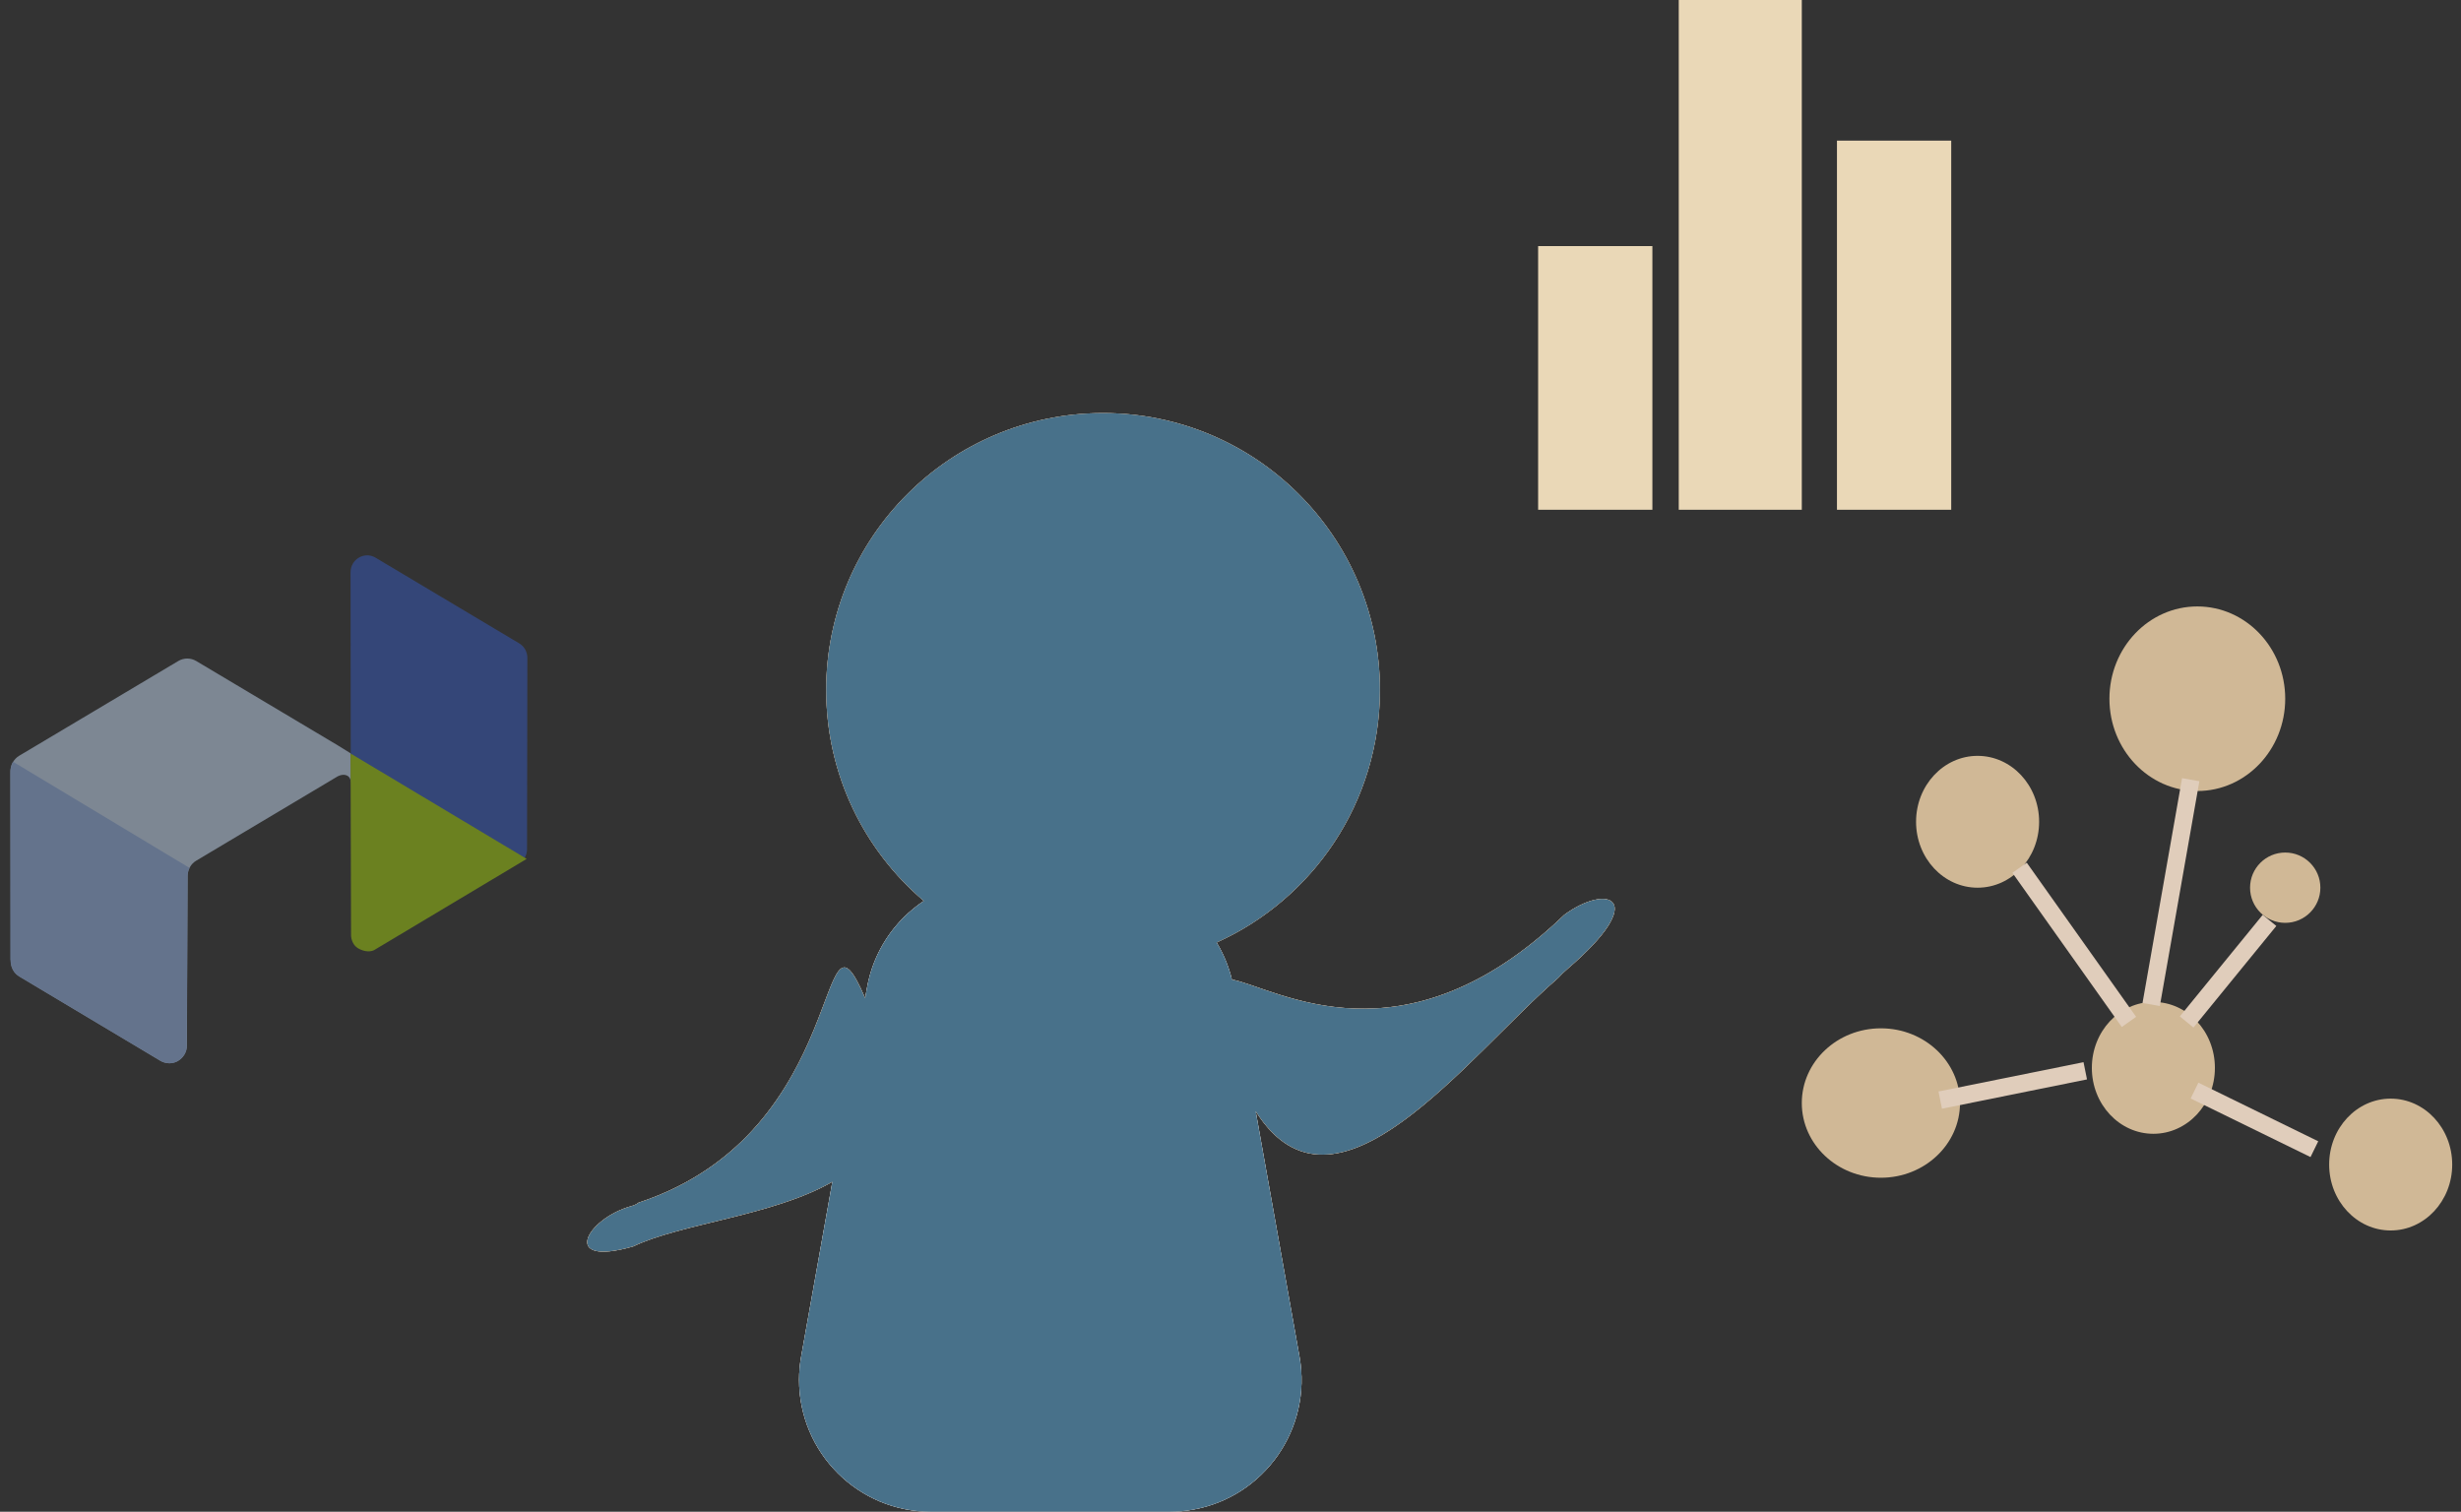 <?xml version="1.0" encoding="UTF-8"?>
<svg width="280px" height="172px" viewBox="0 0 280 172" version="1.1" xmlns="http://www.w3.org/2000/svg" xmlns:xlink="http://www.w3.org/1999/xlink">
    <rect x="0" y="0" width="280" height="172" fill="#333333" stroke="none"/>
    <title>Group 9</title>
    <g id="Wireframe" stroke="none" stroke-width="1" fill="none" fill-rule="evenodd">
        <g id="首頁B版-Copy-11" transform="translate(-869, -653)">
            <g id="Group-28" transform="translate(935.149, 700)">
                <g id="Group-12" transform="translate(-66, -47)">
                    <g id="Group-11" transform="translate(66, 47)" fill="#F3F7FE">
                        <path d="M59.351,0 C76.748,0 90.851,14.103 90.851,31.5 C90.851,44.293 83.225,55.304 72.271,60.237 C73.048,61.519 73.64,62.933 74.008,64.446 C79.106,65.445 93.521,74.717 111.838,57.08 C116.757,53.466 121.599,55.171 112.243,63.193 C111.813,63.561 111.443,63.92 111.131,64.27 C100.744,73.244 85.757,93.775 76.713,79.429 L81.701,107.363 C83.158,115.518 77.727,123.31 69.572,124.766 C68.702,124.922 67.819,125 66.935,125 L39.767,125 C31.482,125 24.767,118.284 24.767,110 C24.767,109.116 24.845,108.233 25,107.363 L28.556,87.459 C21.767,91.361 11.341,92.176 5.793,94.857 L5.793,94.857 L5.872,94.82 C-2.49,97.221 0.549,91.637 5.706,90.222 C6.034,90.132 6.301,90.003 6.509,89.835 C31.005,81.761 26.582,53.24 32.283,66.568 L32.5,65.363 C33.242,61.21 35.65,57.713 38.961,55.509 C32.163,49.733 27.851,41.12 27.851,31.5 C27.851,14.103 41.954,0 59.351,0 Z" id="Combined-Shape"></path>
                    </g>
                    <g id="Group-8" transform="translate(204.851, 69)">
                        <ellipse id="Oval" fill="#D0B896" style="mix-blend-mode: multiply;" cx="9" cy="56.5" rx="9" ry="8.5"></ellipse>
                        <ellipse id="Oval-Copy-8" fill="#D0B896" style="mix-blend-mode: multiply;" cx="20" cy="24.5" rx="7" ry="7.5"></ellipse>
                        <ellipse id="Oval-Copy-12" fill="#D0B896" style="mix-blend-mode: multiply;" cx="40" cy="52.5" rx="7" ry="7.5"></ellipse>
                        <circle id="Oval-Copy-13" fill="#D0B896" style="mix-blend-mode: multiply;" cx="55" cy="32" r="4"></circle>
                        <ellipse id="Oval-Copy-14" fill="#D0B896" style="mix-blend-mode: multiply;" cx="45" cy="10.5" rx="10" ry="10.5"></ellipse>
                        <ellipse id="Oval-Copy-15" fill="#D0B896" style="mix-blend-mode: multiply;" cx="67" cy="63.5" rx="7" ry="7.5"></ellipse>
                        <line x1="24.778" y1="29.731" x2="37.222" y2="47.269" id="Path-5" stroke="#E0CDBB" stroke-width="2" style="mix-blend-mode: multiply;"></line>
                        <line x1="15.75" y1="56.167" x2="32.25" y2="52.833" id="Path-6" stroke="#E0CDBB" stroke-width="2" style="mix-blend-mode: multiply;"></line>
                        <line x1="44.25" y1="19.711" x2="39.75" y2="45.289" id="Path-7" stroke="#E0CDBB" stroke-width="2" style="mix-blend-mode: multiply;"></line>
                        <line x1="58.318" y1="61.75" x2="44.682" y2="55.083" id="Path-8" stroke="#E0CDBB" stroke-width="2" style="mix-blend-mode: multiply;"></line>
                        <line x1="53.214" y1="35.722" x2="43.786" y2="47.278" id="Path-9" stroke="#E0CDBB" stroke-width="2" style="mix-blend-mode: multiply;"></line>
                    </g>
                    <g id="PrimeHub" opacity="0.5" transform="translate(0.851, 63)" fill-rule="nonzero">
                        <g id="Logo">
                            <path d="M38.925,23.2 L38.925,22.966 L38.925,22.731 L37.411,21.794 L21.32,12.205 C20.688,11.834 19.922,11.834 19.29,12.205 L1.188,22.985 C0.575,23.356 0.192,24.02 0.192,24.762 L0.23,46.361 C0.23,47.084 0.613,47.767 1.226,48.119 L17.24,57.688 C18.581,58.488 20.267,57.512 20.267,55.93 L20.344,36.675 C20.344,35.952 20.727,35.269 21.34,34.917 L37.392,25.348 C37.392,25.348 37.89,25.055 38.35,25.192 C38.81,25.329 38.925,25.7 38.925,26.207 L38.925,23.2 Z" id="Shape" fill="#C7DBF4"></path>
                            <path d="M58.674,34.624 C58.866,34.331 58.962,33.98 58.962,33.609 L59,11.854 C59,11.17 58.655,10.545 58.061,10.194 L41.721,0.449 C40.476,-0.293 38.886,0.625 38.886,2.109 L38.906,22.868 L58.674,34.624 Z" id="Shape" fill="#365ABD"></path>
                            <path d="M39.653,44.838 C38.963,44.369 38.944,43.471 38.944,43.471 L38.886,22.731 L58.923,34.722 L41.549,45.111 C40.63,45.521 39.653,44.838 39.653,44.838 Z" id="Shape" fill="#A3D00D"></path>
                            <path d="M0.9,47.884 L1.054,48.001 C1.092,48.021 1.111,48.06 1.149,48.079 L17.336,57.746 C17.355,57.766 17.374,57.766 17.413,57.785 C17.662,57.902 18.581,58.215 19.347,57.648 C19.347,57.648 20.094,57.16 20.229,56.34 C20.229,56.301 20.267,56.242 20.248,56.125 L20.344,36.616 C20.344,36.616 20.363,36.069 20.573,35.757 L0.479,23.669 L0.46,23.708 C0.249,24.098 0.153,24.547 0.172,24.977 C0.172,25.133 0.172,25.27 0.172,25.426 C0.172,25.7 0.172,25.993 0.172,26.266 C0.172,26.618 0.172,26.989 0.172,27.34 C0.172,27.77 0.172,28.18 0.172,28.609 C0.172,29.078 0.172,29.566 0.172,30.035 C0.172,30.543 0.172,31.07 0.172,31.578 C0.172,32.125 0.172,32.671 0.172,33.218 C0.172,33.785 0.172,34.331 0.172,34.898 C0.172,35.464 0.172,36.03 0.172,36.597 C0.172,37.143 0.172,37.71 0.172,38.257 C0.172,38.784 0.172,39.331 0.172,39.858 C0.172,40.366 0.172,40.854 0.172,41.362 C0.172,41.811 0.172,42.26 0.172,42.729 C0.172,43.119 0.172,43.529 0.172,43.92 C0.172,44.252 0.172,44.564 0.172,44.896 C0.172,45.131 0.172,45.385 0.172,45.619 C0.172,45.775 0.172,45.912 0.172,46.068 C0.172,46.107 0.172,46.146 0.172,46.185 C0.23,46.205 0.115,47.24 0.9,47.884 Z" id="Shape" fill="#95B4E6"></path>
                        </g>
                    </g>
                    <rect id="Rectangle" fill="#EAD8B7" style="mix-blend-mode: multiply;" x="174.851" y="28" width="13" height="30"></rect>
                    <rect id="Rectangle-Copy-10" fill="#EAD8B7" style="mix-blend-mode: multiply;" x="190.851" y="0" width="14" height="58"></rect>
                    <rect id="Rectangle-Copy-11" fill="#EAD8B7" style="mix-blend-mode: multiply;" x="208.851" y="16" width="13" height="42"></rect>
                </g>
                <g id="Group-11" transform="">
                    <path d="M47.267,53 L59.435,53 C66.702,53 72.924,58.209 74.201,65.363 L81.701,107.363 C83.158,115.518 77.727,123.31 69.572,124.766 C68.702,124.922 67.819,125 66.935,125 L39.767,125 C31.482,125 24.767,118.284 24.767,110 C24.767,109.116 24.845,108.233 25,107.363 L32.5,65.363 C33.778,58.209 40,53 47.267,53 Z" id="Rectangle" fill="#E8D3C0" style="mix-blend-mode: multiply;"></path>
                    <circle id="Oval" fill="#D69F6D" style="mix-blend-mode: multiply;" cx="59.351" cy="31.5" r="31.5"></circle>
                    <path d="M72.526,45.289 L75.101,48 C76.227,49.186 76.179,51.06 74.994,52.186 C74.443,52.709 73.713,53 72.954,53 L67.747,53 C66.112,53 64.787,51.674 64.787,50.039 C64.787,49.28 65.078,48.55 65.601,48 L68.176,45.289 C69.317,44.088 71.216,44.04 72.417,45.181 C72.454,45.216 72.491,45.252 72.526,45.289 Z" id="Triangle" fill="#A68C55" style="mix-blend-mode: multiply;" transform="translate(70.351, 48) scale(1, -1) translate(-70.351, -48) "></path>
                    <path d="M38.089,72.261 L38.152,72.199 C30.179,79.955 22.482,104.726 4.821,89.482 C-11.148,75.699 16.26,92.633 33.187,71.155 C33.416,71.017 33.629,70.81 33.826,70.532 C36.919,66.17 43.206,65.225 38.089,72.261 Z" id="Combined-Shape" fill="#FFB775" style="mix-blend-mode: multiply;" transform="translate(20.014, 80.731) scale(-1, 1) rotate(70) translate(-20.014, -80.731) "></path>
                    <path d="M109.685,56.701 C109.407,57.194 109.181,57.658 109.008,58.093 C101.622,71.324 93.785,99.704 77.463,79.695 C61.029,59.55 90.39,85.461 107.214,51.096 C110.6,46.017 115.733,45.963 109.685,56.701 Z" id="Combined-Shape-Copy" fill="#FFB775" style="mix-blend-mode: multiply;" transform="translate(92.556, 67.202) rotate(20) translate(-92.556, -67.202) "></path>
                </g>
                <g id="Group-11" transform="" fill="#48718A">
                    <path d="M59.351,0 C76.748,0 90.851,14.103 90.851,31.5 C90.851,44.293 83.225,55.304 72.271,60.237 C73.048,61.519 73.64,62.933 74.008,64.446 C79.106,65.445 93.521,74.717 111.838,57.08 C116.757,53.466 121.599,55.171 112.243,63.193 C111.813,63.561 111.443,63.92 111.131,64.27 C100.744,73.244 85.757,93.775 76.713,79.429 L81.701,107.363 C83.158,115.518 77.727,123.31 69.572,124.766 C68.702,124.922 67.819,125 66.935,125 L39.767,125 C31.482,125 24.767,118.284 24.767,110 C24.767,109.116 24.845,108.233 25,107.363 L28.556,87.459 C21.767,91.361 11.341,92.176 5.793,94.857 L5.793,94.857 L5.872,94.82 C-2.49,97.221 0.549,91.637 5.706,90.222 C6.034,90.132 6.301,90.003 6.509,89.835 C31.005,81.761 26.582,53.24 32.283,66.568 L32.5,65.363 C33.242,61.21 35.65,57.713 38.961,55.509 C32.163,49.733 27.851,41.12 27.851,31.5 C27.851,14.103 41.954,0 59.351,0 Z" id="Combined-Shape" style="mix-blend-mode: lighten;"></path>
                </g>
            </g>
        </g>
    </g>
</svg>